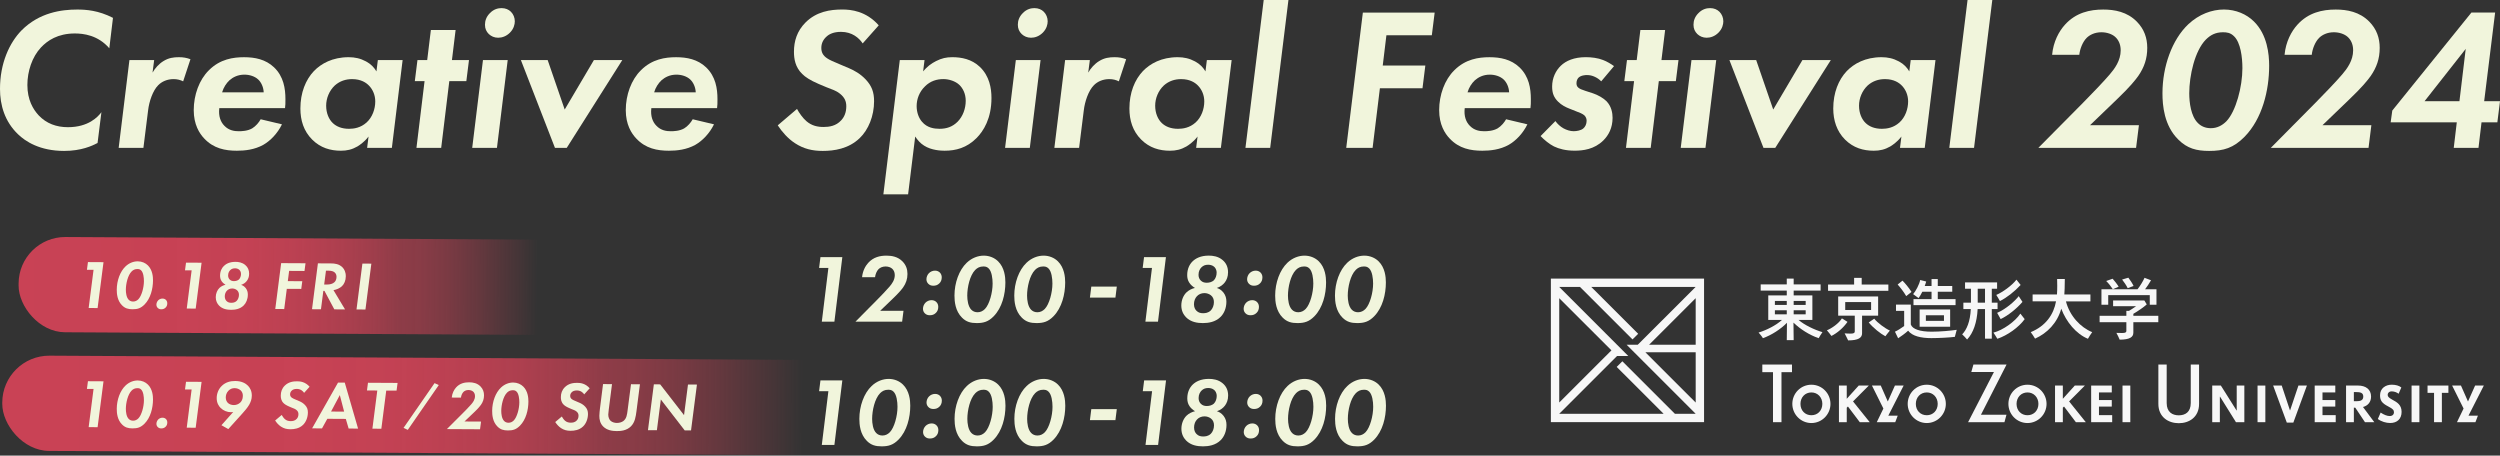 <?xml version="1.0" encoding="UTF-8"?>
<svg id="_レイヤー_2" data-name="レイヤー 2" xmlns="http://www.w3.org/2000/svg" xmlns:xlink="http://www.w3.org/1999/xlink" viewBox="0 0 1380.37 251.56">
  <rect x="0" y="0" width="1380.37" height="251.56" fill="#333333" stroke="none"/>
  <defs>
    <style>
      .cls-1 {
        fill: #f7f7f7;
      }

      .cls-1, .cls-2, .cls-3, .cls-4 {
        stroke-width: 0px;
      }

      .cls-2 {
        fill: url(#_新規グラデーションスウォッチ_2-2);
      }

      .cls-3 {
        fill: #f1f5dc;
      }

      .cls-4 {
        fill: url(#_新規グラデーションスウォッチ_2);
      }
    </style>
    <linearGradient id="_新規グラデーションスウォッチ_2" data-name="新規グラデーションスウォッチ 2" x1="6084.95" y1="126.56" x2="6238.8" y2="126.56" gradientTransform="translate(-14150.01 16.24) scale(2.33 1.12)" gradientUnits="userSpaceOnUse">
      <stop offset=".15" stop-color="#c94255" stop-opacity="0"/>
      <stop offset=".18" stop-color="#c94255" stop-opacity=".12"/>
      <stop offset=".24" stop-color="#c94255" stop-opacity=".33"/>
      <stop offset=".29" stop-color="#c94255" stop-opacity=".48"/>
      <stop offset=".33" stop-color="#c94255" stop-opacity=".57"/>
      <stop offset=".36" stop-color="#c94255" stop-opacity=".6"/>
      <stop offset=".4" stop-color="#c94255" stop-opacity=".71"/>
      <stop offset=".45" stop-color="#c94255" stop-opacity=".81"/>
      <stop offset=".52" stop-color="#c94255" stop-opacity=".9"/>
      <stop offset=".59" stop-color="#c94255" stop-opacity=".96"/>
      <stop offset=".7" stop-color="#c94255" stop-opacity=".99"/>
      <stop offset="1" stop-color="#c94255"/>
    </linearGradient>
    <linearGradient id="_新規グラデーションスウォッチ_2-2" data-name="新規グラデーションスウォッチ 2" x1="5558.64" y1="68.02" x2="5712.49" y2="68.02" gradientTransform="translate(-18624.21 147.78) scale(3.35 1.12)" xlink:href="#_新規グラデーションスウォッチ_2"/>
  </defs>
  <g id="_レイヤー_14" data-name="レイヤー 14">
    <g id="zokei_logo">
      <g>
        <path class="cls-1" d="m989.44,205.49h-5.8v27.62h-4.68v-27.62h-5.9v-4.21h16.38v4.21Z"/>
        <path class="cls-1" d="m989.63,223c0-5.85,4.68-10.58,10.53-10.58s10.53,4.77,10.53,10.58-4.73,10.58-10.53,10.58-10.53-4.73-10.53-10.58Zm16.57,0c0-3.6-2.57-6.32-6.04-6.32s-6.04,2.67-6.04,6.32,2.53,6.27,6.04,6.27,6.04-2.67,6.04-6.27Z"/>
        <path class="cls-1" d="m1020.34,224.45l-.66.66v8h-4.31v-20.22h4.31v7.3l6.6-7.3h5.57l-8.71,8.75,9.22,11.47h-5.48l-6.55-8.66Z"/>
        <path class="cls-1" d="m1051.09,212.89l-8.47,16.62h5.2l-1.36,3.6h-10.2l3.65-7.54-6.32-12.69h4.87l3.84,8.71h.09l3.89-8.71h4.82Z"/>
        <path class="cls-1" d="m1053.33,223c0-5.85,4.68-10.58,10.53-10.58s10.53,4.77,10.53,10.58-4.73,10.58-10.53,10.58-10.53-4.73-10.53-10.58Zm16.57,0c0-3.6-2.57-6.32-6.04-6.32s-6.04,2.67-6.04,6.32,2.53,6.27,6.04,6.27,6.04-2.67,6.04-6.27Z"/>
        <path class="cls-1" d="m1107.87,228.99l-1.12,4.12h-20.08l14.28-27.71h-12.5l1.17-4.12h18.3l-14.14,27.71h14.09Z"/>
        <path class="cls-1" d="m1108.94,223c0-5.85,4.68-10.58,10.53-10.58s10.53,4.77,10.53,10.58-4.73,10.58-10.53,10.58-10.53-4.73-10.53-10.58Zm16.57,0c0-3.6-2.58-6.32-6.04-6.32s-6.04,2.67-6.04,6.32,2.53,6.27,6.04,6.27,6.04-2.67,6.04-6.27Z"/>
        <path class="cls-1" d="m1139.65,224.45l-.66.66v8h-4.31v-20.22h4.31v7.3l6.6-7.3h5.57l-8.71,8.75,9.22,11.47h-5.48l-6.55-8.66Z"/>
        <path class="cls-1" d="m1166.24,229.22v3.89h-11.61v-20.22h11.38v3.79h-7.07v4.21h7.07v3.6h-7.07v4.73h7.3Z"/>
        <path class="cls-1" d="m1176.25,212.89v20.22h-4.31v-20.22h4.31Z"/>
        <path class="cls-1" d="m1209.62,201.28h4.59v21.72c0,7.3-5.43,10.67-11.19,10.67s-11.28-3.37-11.28-10.67v-21.72h4.59v21.25c0,5.06,3.18,6.79,6.69,6.79s6.6-1.73,6.6-6.79v-21.25Z"/>
        <path class="cls-1" d="m1239.21,212.89v20.22h-4.63l-8.75-14.04h-.14v14.04h-4.21v-20.22h4.77l8.66,13.76h.09v-13.76h4.21Z"/>
        <path class="cls-1" d="m1250.81,212.89v20.22h-4.31v-20.22h4.31Z"/>
        <path class="cls-1" d="m1273.75,212.89l-7.49,20.46h-3.6l-7.54-20.46h4.73l4.54,13.67h.09l4.59-13.67h4.68Z"/>
        <path class="cls-1" d="m1289.66,229.22v3.89h-11.61v-20.22h11.38v3.79h-7.07v4.21h7.07v3.6h-7.07v4.73h7.3Z"/>
        <path class="cls-1" d="m1300.48,225.1h-.8v8h-4.31v-20.22h6.6c4.26,0,7.21,2.11,7.21,6.09,0,3-1.73,5.01-4.45,5.76l6.23,8.38h-5.15l-5.34-8Zm-.8-3.56h1.31c2.2,0,3.89-.42,3.89-2.57s-1.69-2.48-3.89-2.48h-1.31v5.06Z"/>
        <path class="cls-1" d="m1321.82,227.63c0-1.17-.56-1.87-3.28-3.28-3.37-1.73-4.4-3.23-4.4-6.09,0-3.89,3.09-5.85,6.46-5.85,2.2,0,4.12.56,5.29,1.54l-1.5,3.46c-1.08-.8-2.39-1.31-3.84-1.31s-2.2.94-2.2,1.87.42,1.54,2.48,2.67c2.76,1.5,5.2,2.9,5.2,6.79s-2.48,6.13-6.32,6.13c-2.2,0-4.82-.75-6.79-2.2l1.54-3.56c1.83,1.26,3.65,1.92,4.96,1.92,1.54,0,2.39-.84,2.39-2.11Z"/>
        <path class="cls-1" d="m1335.86,212.89v20.22h-4.31v-20.22h4.31Z"/>
        <path class="cls-1" d="m1351.87,216.91h-3.6v16.2h-4.31v-16.2h-3.6v-4.03h11.52v4.03Z"/>
        <path class="cls-1" d="m1371.44,212.89l-8.47,16.62h5.2l-1.36,3.6h-10.2l3.65-7.54-6.32-12.69h4.87l3.84,8.71h.09l3.89-8.71h4.82Z"/>
      </g>
      <g>
        <path class="cls-1" d="m1004.18,186.73c-5.09-1.72-10.3-5.06-13.92-8.61l.11,9.67h-3.81l.11-9.56c-3.48,3.52-8.46,6.78-13.3,8.5-.33-.73-1.58-2.2-2.38-3.11,4.32-1.28,9.86-4.1,12.9-6.96h-7.55v-13.56h10.22v-2.64h-14.4v-3.44h14.4v-3.19h3.81v3.19h14.88v3.44h-14.88v2.64h10.33v13.56h-7.62c3.19,2.79,8.83,5.46,13.19,6.74-.66.99-1.76,2.56-2.09,3.33Zm-24.18-18.36h6.56v-2.2h-6.56v2.2Zm6.56,5.2v-2.27h-6.56v2.27h6.56Zm3.81-7.4v2.2h6.63v-2.2h-6.63Zm6.63,5.13h-6.63v2.27h6.63v-2.27Z"/>
        <path class="cls-1" d="m1008.73,182.37c2.64-1.06,6.6-3.81,8.28-6.59l3.08,1.94c-2.27,3.26-5.57,6.12-8.87,7.77-.44-.66-1.69-2.16-2.49-3.11Zm.62-25.28h14.4v-3.66h4.18v3.66h14.73v3.48h-33.3v-3.48Zm11.1,30.85c-.4-.95-1.36-2.67-1.94-3.88.04,0,1.69.15,3.26.15,1.8,0,2.34-.4,2.34-1.17v-8.76h-9.16v-10.59h22.06v10.59h-8.87v9.75c0,2.45-2.02,3.92-7.69,3.92Zm12.68-16.78v-4.36h-14.29v4.36h14.29Zm10.37,11.36c-.84,1.03-2.05,2.49-2.49,3.15-2.75-1.47-6.59-4.51-9.2-7.62l3.04-2.09c1.8,2.27,5.97,5.39,8.65,6.56Z"/>
        <path class="cls-1" d="m1080.4,182.11c-.33,1.17-.81,3.04-1.03,3.88-2.78.37-8.72.7-12.97.7-5.79,0-10.55-1.1-12.82-4.1-1.54,1.43-4.18,3.33-5.53,4.18-.26-.48-1.17-2.34-1.76-3.63,1.1-.44,3.85-2.16,5.09-3.11v-8.39h-4.51v-3.44h8.17v10.95c.92,2.64,5.2,3.99,11.5,3.99,4.8,0,10.63-.55,13.85-1.03Zm-32.61-25.02l2.67-2.13c1.32,1.32,3.37,3.7,4.98,6.23l-2.93,2.31c-1.32-2.31-3.33-4.87-4.73-6.41Zm11.54,7.51l-3-2.2c1.36-1.5,3.52-5.5,3.88-7.8l3.33.84c-.15.48-.37,1.39-.81,2.49h3.77v-3.85h3.44v3.85h7.99v3.15h-7.99v4.1h9.82v3.3h-23.23v-3.3h9.97v-4.1h-5.09c-.7,1.43-1.43,2.67-2.09,3.52Zm17.44,15.79h-16.85v-9.53h16.85v9.53Zm-3.41-6.3h-10v3.08h10v-3.08Z"/>
        <path class="cls-1" d="m1096.02,186.99v-16.34h-4.07c-.37,7.4-2.42,13.26-5.83,16.82-.66-.84-1.91-2.13-2.71-2.86,2.53-2.6,4.43-7.07,4.76-13.96h-4.1v-3.52h4.18v-7.69h-3.26v-3.52h17.7v3.52h-2.93v7.69h3.19v3.52h-3.19v16.34h-3.74Zm0-27.55h-4.03v7.69h4.03v-7.69Zm6.81,27.62c-.4-.77-1.47-2.38-2.16-3.41,5.24-1.32,11.94-6.08,14.88-10.48l2.38,3.04c-3.26,4.54-9.64,9.05-15.09,10.84Zm-.59-24.22c3.52-1.5,8.72-5.24,11.14-8.43l2.31,2.93c-3.52,3.77-7.58,6.96-11.43,8.9-.44-.88-1.43-2.45-2.02-3.41Zm12.38.66l2.09,3.19c-3.33,3.85-8.02,7.58-12.05,9.49-.55-1.03-1.43-2.56-1.94-3.44,4.95-2.12,9.97-6.63,11.91-9.23Z"/>
        <path class="cls-1" d="m1155.19,183.4c-.77,1.1-1.94,2.86-2.34,3.66-6.52-2.67-11.98-9.34-14.73-16.6-2.23,7.91-7.73,13.48-14.47,16.52-.59-1.03-1.61-2.56-2.38-3.59,8.28-3.37,12.68-9.78,13.96-17h-12.93v-3.81h13.45c.11-1.28.15-3.33.15-4.76l-.07-3.77h4.25c0,3.92-.15,7.14-.26,8.54h14.4v3.81h-13.52c2.12,8.13,8.1,14.4,14.51,17Z"/>
        <path class="cls-1" d="m1177.92,183.73c0,2.38-1.98,3.81-7.55,3.81-.37-.92-1.14-2.56-1.8-3.74.04,0,1.65.07,3.19.07,1.76,0,2.31-.37,2.31-1.14v-4.84h-14.77v-3.52h14.77v-2.71h1.43c.88-.51,2.64-1.65,3.96-2.6h-12.71v-3.15h17.26l1.32,2.16c-1.43,1.36-4.91,3.77-7.4,5.2v1.1h13.78v3.52h-13.78v5.83Zm-17.59-24h19.89c1.43-1.76,3.26-4.84,3.88-6.34l3.59,1.36c-1.03,1.79-2.38,3.81-3.3,4.98h6.3v8.54h-3.7v-5.31h-22.94v5.31h-3.74v-8.54Zm2.6-4.58l3.55-1.25c.84.95,2.49,2.93,3.33,4.4l-3.22,1.39c-1.06-1.61-2.38-3.3-3.66-4.54Zm11.87,3.96c-.7-1.54-2.16-3.59-3.08-4.76l3.44-1.03c.84,1.06,2.27,3.19,2.89,4.58l-3.26,1.21Z"/>
      </g>
      <path class="cls-1" d="m856.31,153.83v79.24h84.58v-79.24h-84.58Zm4.62,10.83l28.83,28.79-28.83,28.8v-57.6Zm75.34,57.61l-27.77-27.76h27.77v27.76Zm0-31.94h-25.71l25.71-25.69v25.69Zm-31.94,0h-6.22,0s0,0,0,0l38.14,38.14h-11.46l-29.01-28.99-3.12,3.11,25.9,25.88h-57.64l31.94-31.91h0s6.18,0,6.18,0l-38.12-38.12h11.48l28.99,28.97,3.12-3.11-25.89-25.86h57.61l-31.91,31.88Z"/>
    </g>
    <g id="info">
      <g id="_時" data-name="時">
        <path class="cls-3" d="m457.39,147.94h-5.13l.75-5.98h12.08l-4.38,35.64h-6.95l3.63-29.66Z"/>
        <path class="cls-3" d="m484.16,165.68c1.66-1.66,5.72-5.88,7-7.43,1.28-1.5,2.89-3.63,2.89-6.36,0-1.66-.64-2.83-1.5-3.58-.8-.7-2.14-1.18-3.58-1.18-1.76,0-3.1.7-3.9,1.5-1.02,1.02-1.76,2.89-1.92,4.44h-7.16c.32-3.47,1.82-6.2,3.37-7.91,2.88-3.21,6.57-4.01,10.1-4.01,2.99,0,6.31.59,8.87,3.21,1.92,1.98,2.72,4.27,2.72,6.89,0,2.83-.8,5.13-2.35,7.37-.8,1.12-2.19,2.89-5.77,6.31l-6.95,6.68h12.88l-.75,5.98h-25.76l11.81-11.92Z"/>
        <path class="cls-3" d="m511,167.12c.86-.85,2.03-1.39,3.37-1.39,1.18,0,2.08.48,2.67,1.07.86.85,1.02,1.92,1.02,2.67,0,1.39-.48,2.51-1.34,3.31-.96.96-2.08,1.28-3.31,1.28-1.07,0-1.98-.27-2.78-1.07-.75-.75-1.01-1.66-1.01-2.51,0-1.23.53-2.51,1.39-3.37Zm1.92-16.3c.85-.85,2.03-1.39,3.37-1.39,1.18,0,2.08.48,2.67,1.07.85.86,1.02,1.92,1.02,2.67,0,1.39-.48,2.51-1.34,3.31-.96.96-2.08,1.28-3.31,1.28-1.07,0-1.98-.27-2.78-1.07-.75-.75-1.02-1.66-1.02-2.51,0-1.23.53-2.51,1.39-3.37Z"/>
        <path class="cls-3" d="m531.18,175.4c-3.74-3.69-4.17-8.98-4.17-12.18,0-7.05,2.51-14.11,6.79-18.17,2.83-2.67,6.25-3.9,9.4-3.9s5.98,1.23,7.91,3.15c3.53,3.47,4.01,8.6,4.01,11.65,0,6.52-1.82,13.95-6.47,18.7-2.94,2.99-5.56,3.74-9.35,3.74-3.31,0-5.77-.64-8.12-2.99Zm7.27-26.34c-2.94,2.99-4.38,9.51-4.38,14.16,0,2.41.43,6.04,2.3,7.85.8.8,1.92,1.34,3.37,1.34,1.66,0,2.99-.69,4.11-1.82,2.51-2.62,4.22-9.08,4.22-14,0-2.89-.48-6.73-2.19-8.39-.96-.96-1.92-1.07-2.94-1.07-1.98,0-3.31.75-4.49,1.92Z"/>
        <path class="cls-3" d="m564.2,175.4c-3.74-3.69-4.17-8.98-4.17-12.18,0-7.05,2.51-14.11,6.79-18.17,2.83-2.67,6.25-3.9,9.4-3.9s5.98,1.23,7.91,3.15c3.53,3.47,4.01,8.6,4.01,11.65,0,6.52-1.82,13.95-6.47,18.7-2.94,2.99-5.56,3.74-9.35,3.74-3.31,0-5.77-.64-8.12-2.99Zm7.27-26.34c-2.94,2.99-4.38,9.51-4.38,14.16,0,2.41.43,6.04,2.3,7.85.8.8,1.92,1.34,3.37,1.34,1.66,0,2.99-.69,4.11-1.82,2.51-2.62,4.22-9.08,4.22-14,0-2.89-.48-6.73-2.19-8.39-.96-.96-1.92-1.07-2.94-1.07-1.98,0-3.31.75-4.49,1.92Z"/>
        <path class="cls-3" d="m636.06,147.94h-5.13l.75-5.98h12.08l-4.38,35.64h-6.95l3.63-29.66Z"/>
        <path class="cls-3" d="m675.55,161.56c1.18,1.55,1.6,3.15,1.6,5.02,0,3.53-1.28,6.47-3.15,8.34-2.89,2.94-6.89,3.47-9.83,3.47s-6.63-.48-9.35-3.26c-1.39-1.44-2.56-3.53-2.56-6.47s1.18-5.61,2.83-7.21c1.28-1.23,2.99-2.08,4.7-2.46-1.12-.64-2.3-1.66-3.05-2.78-.96-1.39-1.23-2.89-1.23-4.33,0-3.53,1.39-6.04,2.99-7.59,1.6-1.55,4.33-3.15,8.92-3.15,2.24,0,5.18.37,7.59,2.41,2.08,1.71,3.05,4.01,3.05,6.79,0,2.41-.75,4.22-1.76,5.56-.96,1.28-2.46,2.46-4.44,3.1,1.07.32,2.51,1.02,3.69,2.57Zm-7.05,9.89c1.07-1.07,1.76-2.83,1.76-4.65,0-1.55-.53-2.89-1.71-3.79-.91-.7-2.19-1.18-3.53-1.18-1.82,0-3.26.75-4.17,1.76-.96,1.02-1.6,2.57-1.6,4.38s.69,2.94,1.34,3.58c1.12,1.18,2.46,1.39,3.69,1.39,1.07,0,2.83-.11,4.22-1.5Zm1.66-16.62c1.07-1.01,1.6-2.78,1.6-4.22,0-1.92-.91-2.94-1.5-3.42-1.02-.85-2.35-1.01-3.21-1.01-1.44,0-2.62.37-3.69,1.44-.75.75-1.6,2.08-1.6,4.11,0,1.23.37,2.35,1.28,3.21.96.91,2.03,1.18,3.26,1.18,1.55,0,2.94-.48,3.85-1.28Z"/>
        <path class="cls-3" d="m688.06,167.12c.86-.85,2.03-1.39,3.37-1.39,1.18,0,2.08.48,2.67,1.07.86.85,1.02,1.92,1.02,2.67,0,1.39-.48,2.51-1.34,3.31-.96.96-2.08,1.28-3.31,1.28-1.07,0-1.98-.27-2.78-1.07-.75-.75-1.01-1.66-1.01-2.51,0-1.23.53-2.51,1.39-3.37Zm1.92-16.3c.85-.85,2.03-1.39,3.37-1.39,1.18,0,2.08.48,2.67,1.07.85.86,1.02,1.92,1.02,2.67,0,1.39-.48,2.51-1.34,3.31-.96.96-2.08,1.28-3.31,1.28-1.07,0-1.98-.27-2.78-1.07-.75-.75-1.02-1.66-1.02-2.51,0-1.23.53-2.51,1.39-3.37Z"/>
        <path class="cls-3" d="m708.25,175.4c-3.74-3.69-4.17-8.98-4.17-12.18,0-7.05,2.51-14.11,6.79-18.17,2.83-2.67,6.25-3.9,9.4-3.9s5.98,1.23,7.91,3.15c3.53,3.47,4.01,8.6,4.01,11.65,0,6.52-1.82,13.95-6.46,18.7-2.94,2.99-5.56,3.74-9.35,3.74-3.31,0-5.77-.64-8.12-2.99Zm7.27-26.34c-2.94,2.99-4.38,9.51-4.38,14.16,0,2.41.43,6.04,2.3,7.85.8.8,1.92,1.34,3.37,1.34,1.66,0,2.99-.69,4.11-1.82,2.51-2.62,4.22-9.08,4.22-14,0-2.89-.48-6.73-2.19-8.39-.96-.96-1.92-1.07-2.94-1.07-1.98,0-3.31.75-4.49,1.92Z"/>
        <path class="cls-3" d="m741.27,175.4c-3.74-3.69-4.17-8.98-4.17-12.18,0-7.05,2.51-14.11,6.79-18.17,2.83-2.67,6.25-3.9,9.4-3.9s5.98,1.23,7.91,3.15c3.53,3.47,4.01,8.6,4.01,11.65,0,6.52-1.82,13.95-6.46,18.7-2.94,2.99-5.56,3.74-9.35,3.74-3.31,0-5.77-.64-8.12-2.99Zm7.27-26.34c-2.94,2.99-4.38,9.51-4.38,14.16,0,2.41.43,6.04,2.3,7.85.8.8,1.92,1.34,3.37,1.34,1.66,0,2.99-.69,4.11-1.82,2.51-2.62,4.22-9.08,4.22-14,0-2.89-.48-6.73-2.19-8.39-.96-.96-1.92-1.07-2.94-1.07-1.98,0-3.31.75-4.49,1.92Z"/>
        <path class="cls-3" d="m602.56,158.25h14.08l-.76,6.07h-14.08l.76-6.07Z"/>
      </g>
      <g id="_時-2" data-name="時">
        <path class="cls-3" d="m457.39,216h-5.13l.75-5.98h12.08l-4.38,35.64h-6.95l3.63-29.66Z"/>
        <path class="cls-3" d="m478.66,243.46c-3.74-3.69-4.17-8.98-4.17-12.18,0-7.05,2.51-14.11,6.79-18.17,2.83-2.67,6.25-3.9,9.4-3.9s5.98,1.23,7.91,3.15c3.53,3.47,4.01,8.6,4.01,11.65,0,6.52-1.82,13.95-6.47,18.7-2.94,2.99-5.56,3.74-9.35,3.74-3.31,0-5.77-.64-8.12-2.99Zm7.27-26.34c-2.94,2.99-4.38,9.51-4.38,14.16,0,2.4.43,6.04,2.3,7.85.8.8,1.92,1.34,3.37,1.34,1.66,0,2.99-.69,4.11-1.82,2.51-2.62,4.22-9.08,4.22-14,0-2.89-.48-6.73-2.19-8.39-.96-.96-1.92-1.07-2.94-1.07-1.98,0-3.31.75-4.49,1.92Z"/>
        <path class="cls-3" d="m511.05,235.18c.86-.85,2.03-1.39,3.37-1.39,1.18,0,2.08.48,2.67,1.07.86.85,1.02,1.92,1.02,2.67,0,1.39-.48,2.51-1.34,3.31-.96.96-2.08,1.28-3.31,1.28-1.07,0-1.98-.27-2.78-1.07-.75-.75-1.01-1.66-1.01-2.51,0-1.23.53-2.51,1.39-3.37Zm1.92-16.3c.85-.85,2.03-1.39,3.37-1.39,1.18,0,2.08.48,2.67,1.07.85.86,1.02,1.92,1.02,2.67,0,1.39-.48,2.51-1.34,3.31-.96.96-2.08,1.28-3.31,1.28-1.07,0-1.98-.27-2.78-1.07-.75-.75-1.02-1.66-1.02-2.51,0-1.23.53-2.51,1.39-3.37Z"/>
        <path class="cls-3" d="m531.23,243.46c-3.74-3.69-4.17-8.98-4.17-12.18,0-7.05,2.51-14.11,6.79-18.17,2.83-2.67,6.25-3.9,9.4-3.9s5.98,1.23,7.91,3.15c3.53,3.47,4.01,8.6,4.01,11.65,0,6.52-1.82,13.95-6.47,18.7-2.94,2.99-5.56,3.74-9.35,3.74-3.31,0-5.77-.64-8.12-2.99Zm7.27-26.34c-2.94,2.99-4.38,9.51-4.38,14.16,0,2.4.43,6.04,2.3,7.85.8.8,1.92,1.34,3.37,1.34,1.66,0,2.99-.69,4.11-1.82,2.51-2.62,4.22-9.08,4.22-14,0-2.89-.48-6.73-2.19-8.39-.96-.96-1.92-1.07-2.94-1.07-1.98,0-3.31.75-4.49,1.92Z"/>
        <path class="cls-3" d="m564.25,243.46c-3.74-3.69-4.17-8.98-4.17-12.18,0-7.05,2.51-14.11,6.79-18.17,2.83-2.67,6.25-3.9,9.4-3.9s5.98,1.23,7.91,3.15c3.53,3.47,4.01,8.6,4.01,11.65,0,6.52-1.82,13.95-6.47,18.7-2.94,2.99-5.56,3.74-9.35,3.74-3.31,0-5.77-.64-8.12-2.99Zm7.27-26.34c-2.94,2.99-4.38,9.51-4.38,14.16,0,2.4.43,6.04,2.3,7.85.8.8,1.92,1.34,3.37,1.34,1.66,0,2.99-.69,4.11-1.82,2.51-2.62,4.22-9.08,4.22-14,0-2.89-.48-6.73-2.19-8.39-.96-.96-1.92-1.07-2.94-1.07-1.98,0-3.31.75-4.49,1.92Z"/>
        <path class="cls-3" d="m636.12,216h-5.13l.75-5.98h12.08l-4.38,35.64h-6.95l3.63-29.66Z"/>
        <path class="cls-3" d="m675.6,229.62c1.18,1.55,1.6,3.15,1.6,5.02,0,3.53-1.28,6.47-3.15,8.34-2.89,2.94-6.89,3.47-9.83,3.47s-6.63-.48-9.35-3.26c-1.39-1.44-2.56-3.53-2.56-6.47s1.18-5.61,2.83-7.21c1.28-1.23,2.99-2.08,4.7-2.46-1.12-.64-2.3-1.66-3.05-2.78-.96-1.39-1.23-2.89-1.23-4.33,0-3.53,1.39-6.04,2.99-7.59,1.6-1.55,4.33-3.15,8.92-3.15,2.24,0,5.18.37,7.59,2.41,2.08,1.71,3.05,4.01,3.05,6.79,0,2.41-.75,4.22-1.76,5.56-.96,1.28-2.46,2.46-4.44,3.1,1.07.32,2.51,1.02,3.69,2.57Zm-7.05,9.89c1.07-1.07,1.76-2.83,1.76-4.65,0-1.55-.53-2.89-1.71-3.79-.91-.7-2.19-1.18-3.53-1.18-1.82,0-3.26.75-4.17,1.76-.96,1.02-1.6,2.57-1.6,4.38s.69,2.94,1.34,3.58c1.12,1.18,2.46,1.39,3.69,1.39,1.07,0,2.83-.11,4.22-1.5Zm1.66-16.62c1.07-1.01,1.6-2.78,1.6-4.22,0-1.92-.91-2.94-1.5-3.42-1.02-.85-2.35-1.01-3.21-1.01-1.44,0-2.62.37-3.69,1.44-.75.75-1.6,2.08-1.6,4.11,0,1.23.37,2.35,1.28,3.21.96.91,2.03,1.18,3.26,1.18,1.55,0,2.94-.48,3.85-1.28Z"/>
        <path class="cls-3" d="m688.12,235.18c.86-.85,2.03-1.39,3.37-1.39,1.18,0,2.08.48,2.67,1.07.86.85,1.02,1.92,1.02,2.67,0,1.39-.48,2.51-1.34,3.31-.96.96-2.08,1.28-3.31,1.28-1.07,0-1.98-.27-2.78-1.07-.75-.75-1.01-1.66-1.01-2.51,0-1.23.53-2.51,1.39-3.37Zm1.92-16.3c.85-.85,2.03-1.39,3.37-1.39,1.18,0,2.08.48,2.67,1.07.85.86,1.02,1.92,1.02,2.67,0,1.39-.48,2.51-1.34,3.31-.96.96-2.08,1.28-3.31,1.28-1.07,0-1.98-.27-2.78-1.07-.75-.75-1.02-1.66-1.02-2.51,0-1.23.53-2.51,1.39-3.37Z"/>
        <path class="cls-3" d="m708.3,243.46c-3.74-3.69-4.17-8.98-4.17-12.18,0-7.05,2.51-14.11,6.79-18.17,2.83-2.67,6.25-3.9,9.4-3.9s5.98,1.23,7.91,3.15c3.53,3.47,4.01,8.6,4.01,11.65,0,6.52-1.82,13.95-6.46,18.7-2.94,2.99-5.56,3.74-9.35,3.74-3.31,0-5.77-.64-8.12-2.99Zm7.27-26.34c-2.94,2.99-4.38,9.51-4.38,14.16,0,2.4.43,6.04,2.3,7.85.8.8,1.92,1.34,3.37,1.34,1.66,0,2.99-.69,4.11-1.82,2.51-2.62,4.22-9.08,4.22-14,0-2.89-.48-6.73-2.19-8.39-.96-.96-1.92-1.07-2.94-1.07-1.98,0-3.31.75-4.49,1.92Z"/>
        <path class="cls-3" d="m741.32,243.46c-3.74-3.69-4.17-8.98-4.17-12.18,0-7.05,2.51-14.11,6.79-18.17,2.83-2.67,6.25-3.9,9.4-3.9s5.98,1.23,7.91,3.15c3.53,3.47,4.01,8.6,4.01,11.65,0,6.52-1.82,13.95-6.46,18.7-2.94,2.99-5.56,3.74-9.35,3.74-3.31,0-5.77-.64-8.12-2.99Zm7.27-26.34c-2.94,2.99-4.38,9.51-4.38,14.16,0,2.4.43,6.04,2.3,7.85.8.8,1.92,1.34,3.37,1.34,1.66,0,2.99-.69,4.11-1.82,2.51-2.62,4.22-9.08,4.22-14,0-2.89-.48-6.73-2.19-8.39-.96-.96-1.92-1.07-2.94-1.07-1.98,0-3.31.75-4.49,1.92Z"/>
        <path class="cls-3" d="m602.56,225.89h14.08l-.76,6.07h-14.08l.76-6.07Z"/>
      </g>
      <rect class="cls-4" x="10.25" y="131.74" width="358.02" height="52.59" rx="25.74" ry="25.74" transform="translate(377.65 317.11) rotate(-179.68)"/>
      <rect class="cls-2" x="1.24" y="197.7" width="515.51" height="52.59" rx="25.96" ry="25.96" transform="translate(516.74 449.41) rotate(-179.68)"/>
      <g id="_日" data-name="日">
        <path class="cls-3" d="m51.65,148.98l-3.65-.02.56-4.25,8.59.05-3.26,25.33-4.94-.03,2.7-21.07Z"/>
        <path class="cls-3" d="m67.39,168.6c-2.65-2.64-2.93-6.4-2.92-8.68.03-5.01,1.84-10.02,4.9-12.89,2.02-1.89,4.46-2.75,6.7-2.74,2.28.01,4.25.9,5.61,2.27,2.49,2.48,2.82,6.13,2.8,8.3-.03,4.64-1.35,9.91-4.67,13.27-2.1,2.12-3.97,2.64-6.66,2.62-2.36-.01-4.1-.48-5.76-2.16Zm5.27-18.7c-2.1,2.12-3.15,6.75-3.17,10.05,0,1.71.28,4.3,1.6,5.59.57.57,1.36.96,2.39.96,1.18,0,2.13-.48,2.93-1.28,1.8-1.85,3.04-6.44,3.06-9.94.01-2.05-.32-4.79-1.52-5.97-.68-.69-1.36-.77-2.09-.77-1.41,0-2.36.52-3.2,1.35Z"/>
        <path class="cls-3" d="m87.35,165.82c.61-.6,1.45-.98,2.4-.97.84,0,1.48.35,1.9.77.6.61.71,1.37.71,1.9,0,.99-.35,1.78-.96,2.35-.69.68-1.49.9-2.36.9-.76,0-1.4-.2-1.97-.77-.53-.54-.71-1.18-.71-1.79,0-.87.39-1.78,1-2.39Z"/>
        <path class="cls-3" d="m105.8,149.28l-3.65-.02.56-4.25,8.59.05-3.25,25.33-4.94-.03,2.7-21.07Z"/>
        <path class="cls-3" d="m135.72,159.13c.83,1.11,1.13,2.25,1.12,3.58-.01,2.51-.94,4.59-2.27,5.92-2.06,2.08-4.91,2.44-7,2.43-2.17-.01-4.71-.37-6.64-2.36-.98-1.03-1.81-2.52-1.8-4.61.01-2.09.86-3.99,2.04-5.12.92-.87,2.14-1.47,3.35-1.73-.79-.46-1.63-1.19-2.15-1.99-.68-.99-.86-2.06-.86-3.08.01-2.51,1.01-4.29,2.16-5.38,1.15-1.1,3.09-2.22,6.36-2.21,1.6,0,3.68.29,5.39,1.74,1.47,1.22,2.15,2.86,2.14,4.84,0,1.71-.55,3-1.28,3.94-.69.91-1.76,1.74-3.17,2.19.76.23,1.78.73,2.61,1.84Zm-5.05,7c.76-.76,1.26-2.01,1.27-3.3,0-1.1-.37-2.05-1.2-2.7-.64-.5-1.55-.84-2.5-.85-1.29,0-2.32.52-2.97,1.24-.69.72-1.15,1.82-1.16,3.11,0,1.29.48,2.09.94,2.55.79.84,1.74,1,2.62,1,.76,0,2.01-.06,3.01-1.05Zm1.24-11.81c.76-.72,1.15-1.97,1.16-3,0-1.37-.63-2.09-1.05-2.44-.72-.61-1.67-.73-2.28-.73-1.03,0-1.86.26-2.63,1.01-.54.53-1.15,1.47-1.16,2.92,0,.87.26,1.67.9,2.29.68.65,1.44.84,2.31.85,1.1,0,2.09-.33,2.74-.9Z"/>
        <path class="cls-3" d="m168.15,149.62l-8.51-.05-.72,5.66,7.98.04-.56,4.25-7.98-.04-1.43,11.16-4.94-.03,3.25-25.32,13.45.07-.56,4.25Z"/>
        <path class="cls-3" d="m182.88,145.45c1.94.01,4.44.29,6.29,2.24.87.92,1.77,2.44,1.76,4.87-.01,2.39-.9,4.29-2.12,5.46-1.15,1.1-3.01,1.92-4.69,2.18l6.4,10.64-5.93-.03-5.45-10.21h-.61s-1.31,10.17-1.31,10.17l-4.94-.03,3.25-25.33,7.33.04Zm-3.9,11.64h1.75c1.33.02,3-.35,3.96-1.3.46-.45,1.11-1.36,1.12-2.88,0-.72-.14-1.71-1.01-2.48-.6-.53-1.63-.96-3.26-.97h-1.56s-.99,7.62-.99,7.62Z"/>
        <path class="cls-3" d="m205.04,145.57l-3.26,25.33-4.94-.03,3.25-25.33,4.94.03Z"/>
      </g>
      <g id="_日-2" data-name="日">
        <path class="cls-3" d="m51.65,214.76l-3.65-.02.56-4.25,8.59.05-3.26,25.33-4.94-.03,2.7-21.07Z"/>
        <path class="cls-3" d="m67.39,234.38c-2.65-2.64-2.93-6.4-2.92-8.68.03-5.01,1.84-10.02,4.9-12.89,2.02-1.89,4.46-2.75,6.7-2.74,2.28.01,4.25.9,5.61,2.27,2.49,2.48,2.82,6.13,2.8,8.3-.03,4.64-1.35,9.91-4.67,13.27-2.1,2.12-3.97,2.64-6.66,2.62-2.36-.01-4.1-.48-5.76-2.16Zm5.27-18.7c-2.1,2.12-3.15,6.75-3.17,10.05,0,1.71.28,4.3,1.6,5.59.57.57,1.36.96,2.39.96,1.18,0,2.13-.48,2.93-1.28,1.8-1.85,3.04-6.44,3.06-9.94.01-2.05-.32-4.79-1.52-5.97-.68-.69-1.36-.77-2.09-.77-1.41,0-2.36.52-3.2,1.35Z"/>
        <path class="cls-3" d="m87.36,231.6c.61-.6,1.45-.98,2.4-.97.84,0,1.48.35,1.9.77.6.61.71,1.37.71,1.9,0,.99-.35,1.78-.96,2.35-.69.68-1.49.9-2.36.9-.76,0-1.4-.2-1.97-.77-.53-.54-.71-1.18-.71-1.79,0-.87.39-1.78,1-2.39Z"/>
        <path class="cls-3" d="m105.8,215.06l-3.65-.02.56-4.25,8.59.05-3.26,25.33-4.94-.03,2.7-21.07Z"/>
        <path class="cls-3" d="m122.26,234.79l6.5-7.3c-.42.07-.84.11-1.25.11-2.05-.01-4.17-.86-5.65-2.31-1.06-1.03-2.23-2.79-2.21-5.52.01-2.39.94-4.9,2.77-6.67,2.1-2.08,4.8-2.75,7.46-2.73,3.61.02,5.77,1.32,7.02,2.58,1.13,1.15,2.15,2.94,2.14,5.48-.01,2.01-.63,3.61-1.47,5.08-1,1.7-2.3,3.18-3.64,4.69l-7.88,8.73-3.79-2.15Zm3.94-19.13c-1.26,1.25-1.53,2.69-1.54,3.83,0,1.37.52,2.32,1.16,2.97.72.69,1.86,1.19,3.3,1.2,1.37,0,2.62-.52,3.54-1.39.69-.68,1.42-1.82,1.43-3.64,0-.99-.18-2.09-1.16-3.05-.91-.84-2.2-1.27-3.41-1.27-1.29,0-2.4.44-3.31,1.35Z"/>
        <path class="cls-3" d="m167.92,216.92c-.68-1.03-1.96-2.18-4.05-2.19-1.37,0-2.21.41-2.7.86-.61.53-.99,1.25-1,2.12,0,.84.33,1.45,1.05,1.94.49.35,1.14.61,2.39,1.15l1.71.73c.99.42,2.16,1.08,3.14,2.15,1.13,1.22,1.54,2.4,1.54,4.07-.02,2.77-1.09,5.35-2.74,6.9-2.1,2-4.84,2.37-6.93,2.36-1.94-.01-3.57-.4-5.2-1.47-1.29-.84-2.42-2.14-3.21-3.36l3.63-3.06c.38.72,1.09,1.75,1.77,2.33.98.84,2.05,1.08,3.19,1.08.99,0,2.32-.14,3.31-1.24.54-.57.96-1.4.96-2.62,0-.91-.29-1.63-1.13-2.32-.83-.69-1.59-.84-2.58-1.27l-1.44-.62c-1.59-.69-2.5-1.31-3.07-1.88-1.32-1.3-1.54-2.86-1.53-4.19.01-1.98.59-3.87,2.2-5.46,2.06-2.04,4.65-2.41,6.89-2.39,1.63,0,4.44.29,6.82,3l-3.02,3.37Z"/>
        <path class="cls-3" d="m190.94,231.3l-10.22-.06-2.92,5.3-5.47-.03,14.31-25.26,3.72.02,7.35,25.38-5.21-.03-1.57-5.33Zm-.93-4.03l-2.38-9.13-4.84,9.09,7.22.04Z"/>
        <path class="cls-3" d="m213.26,215.65l-2.7,21.07-4.94-.03,2.7-21.07-5.7-.03.56-4.25,16.34.09-.56,4.25-5.7-.03Z"/>
        <path class="cls-3" d="m239.94,211.54l2.32,1.08-17.1,24.73-2.35-1.08,17.13-24.73Z"/>
        <path class="cls-3" d="m255.18,228.5c1.18-1.17,4.09-4.16,5.01-5.25.92-1.06,2.07-2.57,2.08-4.51,0-1.18-.44-2.02-1.05-2.55-.57-.5-1.52-.84-2.54-.85-1.25,0-2.21.48-2.78,1.05-.73.72-1.27,2.04-1.38,3.15l-5.09-.03c.24-2.47,1.32-4.4,2.42-5.61,2.06-2.27,4.69-2.82,7.2-2.81,2.13.01,4.48.44,6.29,2.31,1.36,1.41,1.92,3.05,1.91,4.91-.01,2.01-.59,3.64-1.7,5.23-.57.79-1.57,2.04-4.13,4.46l-4.97,4.72,9.16.05-.56,4.25-18.31-.1,8.44-8.43Z"/>
        <path class="cls-3" d="m274.67,235.52c-2.65-2.64-2.93-6.4-2.92-8.68.03-5.01,1.84-10.02,4.9-12.89,2.02-1.89,4.46-2.75,6.7-2.74,2.28.01,4.25.9,5.61,2.27,2.49,2.48,2.82,6.13,2.8,8.3-.03,4.64-1.35,9.91-4.67,13.27-2.1,2.12-3.97,2.64-6.66,2.62-2.36-.01-4.1-.48-5.76-2.16Zm5.27-18.7c-2.1,2.12-3.15,6.75-3.17,10.05,0,1.71.28,4.3,1.6,5.59.57.57,1.36.96,2.39.96,1.18,0,2.13-.48,2.93-1.28,1.8-1.85,3.04-6.44,3.06-9.94.01-2.05-.32-4.79-1.52-5.97-.68-.69-1.36-.77-2.09-.77-1.41,0-2.36.52-3.2,1.35Z"/>
        <path class="cls-3" d="m322.57,217.77c-.68-1.03-1.96-2.18-4.05-2.19-1.37,0-2.21.41-2.7.86-.61.53-.99,1.25-1,2.12,0,.84.33,1.45,1.05,1.94.49.35,1.14.61,2.39,1.15l1.71.73c.99.42,2.16,1.08,3.14,2.15,1.13,1.22,1.54,2.4,1.54,4.07-.02,2.77-1.09,5.35-2.74,6.9-2.1,2-4.84,2.37-6.93,2.36-1.94,0-3.57-.4-5.2-1.47-1.29-.84-2.42-2.14-3.21-3.36l3.63-3.06c.38.72,1.09,1.75,1.77,2.33.98.84,2.05,1.08,3.19,1.08.99,0,2.32-.14,3.31-1.24.54-.57.96-1.4.96-2.62,0-.91-.29-1.63-1.13-2.32-.83-.69-1.59-.84-2.58-1.27l-1.44-.62c-1.59-.69-2.5-1.31-3.07-1.88-1.32-1.3-1.54-2.86-1.53-4.19.01-1.98.59-3.87,2.2-5.46,2.06-2.04,4.65-2.41,6.89-2.39,1.63,0,4.44.29,6.82,3l-3.02,3.36Z"/>
        <path class="cls-3" d="m337.92,212.08l-1.79,14.01c-.08.76-.28,2.32-.28,2.81,0,1.48.55,2.74,1.27,3.43.87.8,2.23,1.19,3.45,1.2,1.44,0,2.7-.4,3.58-1.04,1.83-1.36,2.07-3.56,2.39-6.03l1.86-14.31,4.94.03-1.91,14.84c-.4,2.96-.79,6.11-3.05,8.38-2.41,2.42-5.71,2.63-7.88,2.62-2.36-.01-5.39-.41-7.51-2.59-1.66-1.72-2.07-3.81-2.06-5.86,0-1.03.25-3.46.37-4.29l1.67-13.21,4.94.03Z"/>
        <path class="cls-3" d="m357.77,237.53l3.25-25.32,3.5.02,13.17,16.98,2.18-16.9,4.94.03-3.26,25.32-3.5-.02-13.17-17.06-2.18,16.97-4.94-.03Z"/>
      </g>
      <g>
        <path class="cls-3" d="m53.87,78.96c-3.02,1.57-8.96,4.37-18.48,4.37-13.55,0-21.5-5.38-25.42-9.18C2.58,67.09,0,58.02,0,49.06c0-14.11,5.15-25.42,11.98-32.37,9.74-9.74,21.84-11.42,30.69-11.42,4.82,0,11.65.45,19.71,4.59l-2.02,16.8c-6.27-7.28-14.34-8.18-19.04-8.18-9.41,0-15.12,3.92-18.7,7.73-4.93,5.26-7.5,13.22-7.5,20.72,0,8.18,3.14,13.44,6.27,16.8,4.26,4.48,9.74,6.5,16.13,6.5,11.31,0,16.58-5.71,18.48-8.29l-2.13,17.02Z"/>
        <path class="cls-3" d="m71.46,33.15h13.66l-.9,6.94c1.34-2.35,3.47-4.82,6.05-6.38,2.91-1.79,5.6-2.13,8.51-2.13,2.46,0,4.26.34,6.38,1.12l-4.03,12.21c-1.57-.78-3.25-1.23-5.26-1.23-3.58,0-6.5,1.34-8.51,3.36-3.02,3.02-5.04,9.07-5.6,14l-2.58,20.61h-13.66l5.94-48.5Z"/>
        <path class="cls-3" d="m155.68,68.66c-2.46,5.04-6.38,9.07-10.3,11.31-4.82,2.69-10.19,3.25-14.56,3.25-6.5,0-12.88-1.23-18.03-6.72-2.69-2.8-5.82-7.73-5.82-15.68,0-8.4,3.02-16.8,8.4-22.06,6.16-6.16,13.44-7.17,19.38-7.17s11.87,1.12,16.58,5.6c5.26,5.04,6.27,11.65,6.27,17.58,0,2.02,0,3.47-.22,4.93h-36.29c-.56,4.48.78,7.73,2.8,9.74,2.46,2.58,5.49,3.02,7.95,3.02,1.68,0,4.82-.11,7.39-1.57,2.02-1.23,3.7-3.25,4.7-5.04l11.76,2.8Zm-10.08-17.7c-.11-2.8-1.34-5.49-3.02-7.06-1.9-1.79-4.82-2.69-7.62-2.69-3.7,0-6.38,1.46-8.29,3.14-1.68,1.57-3.25,3.92-4.03,6.61h22.96Z"/>
        <path class="cls-3" d="m208.65,33.15h13.66l-5.94,48.5h-13.66l.78-6.27c-2.46,3.25-5.26,4.93-6.16,5.49-2.91,1.68-5.71,2.35-9.07,2.35-5.82,0-11.31-1.57-15.9-6.16-4.7-4.7-6.5-10.64-6.5-17.14,0-8.74,2.91-15.9,7.5-20.72,3.92-4.03,10.19-7.62,19.15-7.62,3.47,0,6.5.67,9.63,2.35,2.69,1.46,4.37,3.25,5.71,5.49l.78-6.27Zm-23.74,14c-3.14,2.91-4.82,7.17-4.82,11.2,0,4.26,1.57,7.62,3.7,9.63,2.02,1.9,4.93,3.14,8.96,3.14,2.69,0,6.38-.56,9.63-3.47s4.82-7.5,4.82-11.65c0-3.47-1.34-6.5-3.36-8.62-1.57-1.68-4.48-3.7-9.41-3.7-3.47,0-6.72,1.01-9.52,3.47Z"/>
        <path class="cls-3" d="m248.08,44.8l-4.48,36.85h-13.66l4.48-36.85h-5.38l1.46-11.65h5.38l2.02-16.58h13.66l-2.02,16.58h9.41l-1.46,11.65h-9.41Z"/>
        <path class="cls-3" d="m280.33,33.15l-5.94,48.5h-13.66l5.94-48.5h13.66Zm-9.86-25.87c2.24-2.35,4.7-2.8,6.5-2.8,2.13,0,3.92.78,5.15,2.02,1.34,1.34,2.13,3.25,2.13,5.26,0,1.68-.56,4.14-2.69,6.27-2.02,2.02-4.37,2.8-6.5,2.8s-3.81-.78-5.15-2.02c-1.34-1.34-2.13-2.91-2.13-5.15s.78-4.48,2.69-6.38Z"/>
        <path class="cls-3" d="m302.39,33.15l9.41,27.33,16.13-27.33h15.68l-30.69,48.5h-6.5l-18.82-48.5h14.78Z"/>
        <path class="cls-3" d="m394.23,68.66c-2.46,5.04-6.38,9.07-10.3,11.31-4.82,2.69-10.19,3.25-14.56,3.25-6.5,0-12.88-1.23-18.03-6.72-2.69-2.8-5.82-7.73-5.82-15.68,0-8.4,3.02-16.8,8.4-22.06,6.16-6.16,13.44-7.17,19.38-7.17s11.87,1.12,16.58,5.6c5.26,5.04,6.27,11.65,6.27,17.58,0,2.02,0,3.47-.22,4.93h-36.29c-.56,4.48.78,7.73,2.8,9.74,2.46,2.58,5.49,3.02,7.95,3.02,1.68,0,4.82-.11,7.39-1.57,2.02-1.23,3.7-3.25,4.7-5.04l11.76,2.8Zm-10.08-17.7c-.11-2.8-1.34-5.49-3.02-7.06-1.9-1.79-4.82-2.69-7.62-2.69-3.7,0-6.38,1.46-8.29,3.14-1.68,1.57-3.25,3.92-4.03,6.61h22.96Z"/>
        <path class="cls-3" d="m476.33,23.97c-2.02-3.02-5.82-6.38-11.98-6.38-4.03,0-6.5,1.23-7.95,2.58-1.79,1.57-2.91,3.7-2.91,6.27s1.01,4.26,3.14,5.71c1.46,1.01,3.36,1.79,7.06,3.36l5.04,2.13c2.91,1.23,6.38,3.14,9.3,6.27,3.36,3.58,4.59,7.06,4.59,11.98,0,8.18-3.14,15.79-7.95,20.38-6.16,5.94-14.22,7.06-20.38,7.06-5.71,0-10.53-1.12-15.34-4.26-3.81-2.46-7.17-6.27-9.52-9.86l10.64-9.07c1.12,2.13,3.25,5.15,5.26,6.83,2.91,2.46,6.05,3.14,9.41,3.14,2.91,0,6.83-.45,9.74-3.7,1.57-1.68,2.8-4.14,2.8-7.73,0-2.69-.9-4.82-3.36-6.83-2.46-2.02-4.7-2.46-7.62-3.7l-4.26-1.79c-4.7-2.02-7.39-3.81-9.07-5.49-3.92-3.81-4.59-8.4-4.59-12.32,0-5.82,1.68-11.42,6.38-16.13,6.05-6.05,13.66-7.17,20.27-7.17,4.82,0,13.1.78,20.16,8.74l-8.85,9.97Z"/>
        <path class="cls-3" d="m501.41,107.29h-13.66l9.07-74.14h13.66l-.78,6.27c2.13-2.58,4.48-4.37,7.17-5.71,3.14-1.57,5.6-2.13,8.96-2.13,4.93,0,10.64,1.01,15.23,5.38,5.26,5.04,6.38,11.76,6.38,17.14,0,11.31-4.37,18.26-8.29,22.18-5.38,5.38-11.42,6.94-17.58,6.94-2.02,0-7.28-.22-11.31-2.8-2.02-1.23-3.7-3.14-4.93-5.04l-3.92,31.92Zm9.3-59.58c-3.14,3.02-4.59,7.06-4.59,10.86,0,3.58,1.23,6.72,3.02,8.74,2.8,3.25,6.61,3.81,9.63,3.81,3.92,0,7.17-1.12,9.97-3.92,2.91-2.91,4.48-7.28,4.48-11.54,0-3.92-1.57-6.94-3.58-8.85-2.02-1.9-5.49-3.14-8.74-3.14-3.58,0-7.17,1.01-10.19,4.03Z"/>
        <path class="cls-3" d="m574.55,33.15l-5.94,48.5h-13.66l5.94-48.5h13.66Zm-9.86-25.87c2.24-2.35,4.7-2.8,6.5-2.8,2.13,0,3.92.78,5.15,2.02,1.34,1.34,2.13,3.25,2.13,5.26,0,1.68-.56,4.14-2.69,6.27-2.02,2.02-4.37,2.8-6.5,2.8s-3.81-.78-5.15-2.02c-1.34-1.34-2.13-2.91-2.13-5.15s.78-4.48,2.69-6.38Z"/>
        <path class="cls-3" d="m588.1,33.15h13.66l-.9,6.94c1.34-2.35,3.47-4.82,6.05-6.38,2.91-1.79,5.6-2.13,8.51-2.13,2.46,0,4.26.34,6.38,1.12l-4.03,12.21c-1.57-.78-3.25-1.23-5.26-1.23-3.58,0-6.5,1.34-8.51,3.36-3.02,3.02-5.04,9.07-5.6,14l-2.58,20.61h-13.66l5.94-48.5Z"/>
        <path class="cls-3" d="m666.39,33.15h13.66l-5.94,48.5h-13.66l.78-6.27c-2.46,3.25-5.26,4.93-6.16,5.49-2.91,1.68-5.71,2.35-9.07,2.35-5.82,0-11.31-1.57-15.9-6.16-4.7-4.7-6.5-10.64-6.5-17.14,0-8.74,2.91-15.9,7.5-20.72,3.92-4.03,10.19-7.62,19.15-7.62,3.47,0,6.5.67,9.63,2.35,2.69,1.46,4.37,3.25,5.71,5.49l.78-6.27Zm-23.74,14c-3.14,2.91-4.82,7.17-4.82,11.2,0,4.26,1.57,7.62,3.7,9.63,2.02,1.9,4.93,3.14,8.96,3.14,2.69,0,6.38-.56,9.63-3.47s4.82-7.5,4.82-11.65c0-3.47-1.34-6.5-3.36-8.62-1.57-1.68-4.48-3.7-9.41-3.7-3.47,0-6.72,1.01-9.52,3.47Z"/>
        <path class="cls-3" d="m711.41,0l-10.08,81.65h-13.66L697.75,0h13.66Z"/>
        <path class="cls-3" d="m790.59,19.49h-25.09l-2.02,16.69h23.52l-1.57,12.54h-23.52l-4.03,32.93h-14.56l9.18-74.7h39.65l-1.57,12.54Z"/>
        <path class="cls-3" d="m843.34,68.66c-2.46,5.04-6.38,9.07-10.3,11.31-4.82,2.69-10.19,3.25-14.56,3.25-6.5,0-12.88-1.23-18.03-6.72-2.69-2.8-5.82-7.73-5.82-15.68,0-8.4,3.02-16.8,8.4-22.06,6.16-6.16,13.44-7.17,19.38-7.17s11.87,1.12,16.58,5.6c5.26,5.04,6.27,11.65,6.27,17.58,0,2.02,0,3.47-.22,4.93h-36.29c-.56,4.48.78,7.73,2.8,9.74,2.46,2.58,5.49,3.02,7.95,3.02,1.68,0,4.82-.11,7.39-1.57,2.02-1.23,3.7-3.25,4.7-5.04l11.76,2.8Zm-10.08-17.7c-.11-2.8-1.34-5.49-3.02-7.06-1.9-1.79-4.82-2.69-7.62-2.69-3.7,0-6.38,1.46-8.29,3.14-1.68,1.57-3.25,3.92-4.03,6.61h22.96Z"/>
        <path class="cls-3" d="m884.11,44.91c-1.01-1.01-2.02-1.79-3.47-2.46-1.46-.67-2.69-1.01-4.59-1.01-.56,0-3.25.11-4.59,1.57-.45.56-1.01,1.46-1.01,2.91,0,1.01.22,1.79,1.01,2.46s1.79,1.12,3.92,1.79l4.14,1.34c2.69.9,5.71,2.58,7.5,4.37,2.8,2.91,3.36,6.61,3.36,9.18,0,5.6-2.24,9.63-5.04,12.43-5.04,5.04-11.42,5.71-15.9,5.71-4.93,0-8.62-1.01-11.42-2.35-2.46-1.23-5.38-3.58-7.39-5.71l8.18-8.29c1.12,1.57,2.69,3.02,4.48,4.03,1.68.9,3.7,1.57,5.6,1.57,1.79,0,4.03-.45,5.26-1.46,1.12-.9,1.9-2.46,1.9-4.26,0-.9-.22-2.02-1.23-3.02-1.01-.9-2.69-1.57-4.82-2.35l-3.36-1.34c-2.02-.78-4.37-1.9-6.38-3.92-2.24-2.24-3.25-4.59-3.25-8.29,0-4.82,2.02-8.85,4.82-11.54,2.8-2.69,7.28-4.7,13.78-4.7,3.14,0,6.72.45,9.52,1.57,2.13.78,4.48,2.24,6.05,3.36l-7.06,8.4Z"/>
        <path class="cls-3" d="m915.91,44.8l-4.48,36.85h-13.66l4.48-36.85h-5.38l1.46-11.65h5.38l2.02-16.58h13.66l-2.02,16.58h9.41l-1.46,11.65h-9.41Z"/>
        <path class="cls-3" d="m947.61,33.15l-5.94,48.5h-13.66l5.94-48.5h13.66Zm-9.86-25.87c2.24-2.35,4.7-2.8,6.5-2.8,2.13,0,3.92.78,5.15,2.02,1.34,1.34,2.13,3.25,2.13,5.26,0,1.68-.56,4.14-2.69,6.27-2.02,2.02-4.37,2.8-6.5,2.8s-3.81-.78-5.15-2.02c-1.34-1.34-2.13-2.91-2.13-5.15s.78-4.48,2.69-6.38Z"/>
        <path class="cls-3" d="m969.67,33.15l9.41,27.33,16.13-27.33h15.68l-30.69,48.5h-6.5l-18.82-48.5h14.78Z"/>
        <path class="cls-3" d="m1055.02,33.15h13.66l-5.94,48.5h-13.66l.78-6.27c-2.46,3.25-5.26,4.93-6.16,5.49-2.91,1.68-5.71,2.35-9.07,2.35-5.82,0-11.31-1.57-15.9-6.16s-6.5-10.64-6.5-17.14c0-8.74,2.91-15.9,7.5-20.72,3.92-4.03,10.19-7.62,19.15-7.62,3.47,0,6.5.67,9.63,2.35,2.69,1.46,4.37,3.25,5.71,5.49l.78-6.27Zm-23.74,14c-3.14,2.91-4.82,7.17-4.82,11.2,0,4.26,1.57,7.62,3.7,9.63,2.02,1.9,4.93,3.14,8.96,3.14,2.69,0,6.38-.56,9.63-3.47,3.25-2.91,4.82-7.5,4.82-11.65,0-3.47-1.34-6.5-3.36-8.62-1.57-1.68-4.48-3.7-9.41-3.7-3.47,0-6.72,1.01-9.52,3.47Z"/>
        <path class="cls-3" d="m1100.04,0l-10.08,81.65h-13.66l10.08-81.65h13.66Z"/>
        <path class="cls-3" d="m1150.21,56.67c3.47-3.47,11.98-12.32,14.67-15.57,2.69-3.14,6.05-7.62,6.05-13.33,0-3.47-1.34-5.94-3.14-7.5-1.68-1.46-4.48-2.46-7.5-2.46-3.7,0-6.5,1.46-8.18,3.14-2.13,2.13-3.7,6.05-4.03,9.3h-15.01c.67-7.28,3.81-12.99,7.06-16.58,6.05-6.72,13.78-8.4,21.17-8.4,6.27,0,13.22,1.23,18.59,6.72,4.03,4.14,5.71,8.96,5.71,14.45,0,5.94-1.68,10.75-4.93,15.46-1.68,2.35-4.59,6.05-12.1,13.22l-14.56,14h26.99l-1.57,12.54h-53.98l24.75-24.98Z"/>
        <path class="cls-3" d="m1202.74,77.06c-7.84-7.73-8.74-18.82-8.74-25.54,0-14.78,5.26-29.57,14.22-38.08,5.94-5.6,13.1-8.18,19.71-8.18s12.54,2.58,16.58,6.61c7.39,7.28,8.4,18.03,8.4,24.42,0,13.66-3.81,29.23-13.55,39.2-6.16,6.27-11.65,7.84-19.6,7.84-6.94,0-12.1-1.34-17.02-6.27Zm15.23-55.22c-6.16,6.27-9.18,19.94-9.18,29.68,0,5.04.9,12.66,4.82,16.46,1.68,1.68,4.03,2.8,7.06,2.8,3.47,0,6.27-1.46,8.62-3.81,5.26-5.49,8.85-19.04,8.85-29.34,0-6.05-1.01-14.11-4.59-17.58-2.02-2.02-4.03-2.24-6.16-2.24-4.14,0-6.94,1.57-9.41,4.03Z"/>
        <path class="cls-3" d="m1278.56,56.67c3.47-3.47,11.98-12.32,14.67-15.57,2.69-3.14,6.05-7.62,6.05-13.33,0-3.47-1.34-5.94-3.14-7.5-1.68-1.46-4.48-2.46-7.5-2.46-3.7,0-6.5,1.46-8.18,3.14-2.13,2.13-3.7,6.05-4.03,9.3h-15.01c.67-7.28,3.81-12.99,7.06-16.58,6.05-6.72,13.78-8.4,21.17-8.4,6.27,0,13.22,1.23,18.59,6.72,4.03,4.14,5.71,8.96,5.71,14.45,0,5.94-1.68,10.75-4.93,15.46-1.68,2.35-4.59,6.05-12.1,13.22l-14.56,14h26.99l-1.57,12.54h-53.98l24.75-24.98Z"/>
        <path class="cls-3" d="m1371.63,55.89h8.74l-1.46,11.65h-8.74l-1.68,14.11h-13.66l1.68-14.11h-36.51l.9-6.5,43.68-54.1h13.1l-6.05,48.94Zm-13.66,0l3.47-28.9-22.74,28.9h19.26Z"/>
      </g>
    </g>
  </g>
</svg>